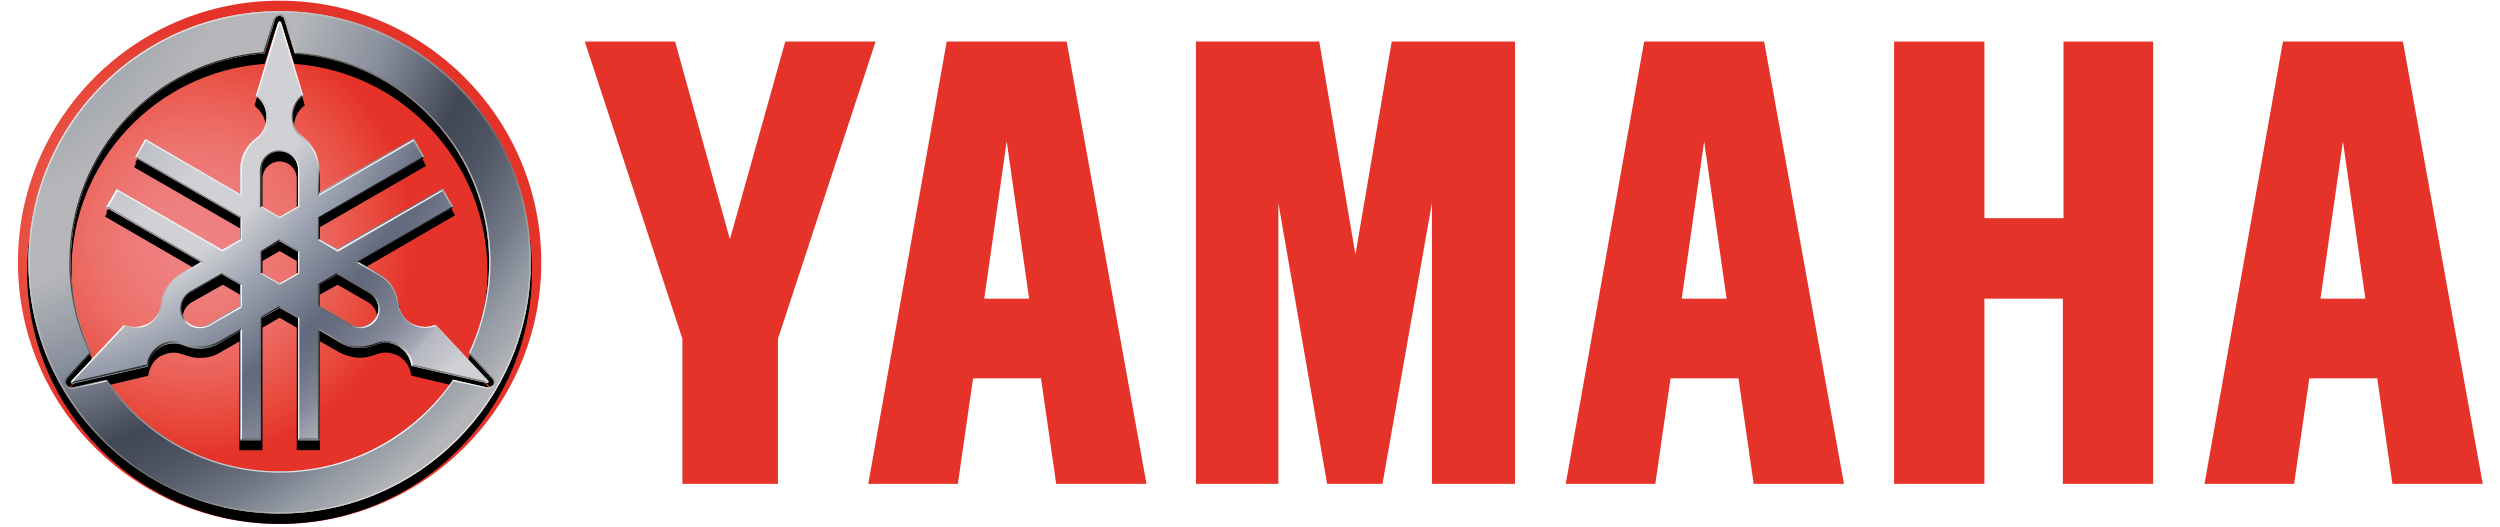 <svg xmlns="http://www.w3.org/2000/svg" xmlns:xlink="http://www.w3.org/1999/xlink" width="128" height="27" viewBox="0 0 179.03 38.19"><defs><radialGradient id="Dégradé_sans_nom_61" cx="21997.13" cy="-21586.04" fx="21997.13" fy="-21586.04" r="48.45" gradientTransform="translate(-9885.54 -9696.44) scale(.45 -.45)" gradientUnits="userSpaceOnUse"><stop offset="0" stop-color="#ef8284"/><stop offset=".1" stop-color="#ef8081"/><stop offset=".21" stop-color="#ee7b79"/><stop offset=".34" stop-color="#ed716b"/><stop offset=".46" stop-color="#eb6057"/><stop offset=".59" stop-color="#e84c3e"/><stop offset=".72" stop-color="#e5332a"/><stop offset="1" stop-color="#e5332a"/></radialGradient><radialGradient id="Dégradé_sans_nom_59" cx="-221.27" cy="-2827.97" fx="-221.27" fy="-2827.97" r="225.82" gradientTransform="translate(51.03 -803.02) scale(.28 -.28)" gradientUnits="userSpaceOnUse"><stop offset=".21" stop-color="#9ca4bb"/><stop offset=".29" stop-color="#b6bdd0"/><stop offset=".45" stop-color="#f2f3f9"/><stop offset=".53" stop-color="#f2f3f9"/><stop offset=".54" stop-color="#f2f3f9"/><stop offset=".64" stop-color="#a8b2c8"/><stop offset=".74" stop-color="#343b53"/><stop offset=".76" stop-color="#3a4159"/><stop offset=".79" stop-color="#485069"/><stop offset=".82" stop-color="#616981"/><stop offset=".86" stop-color="#868fa4"/><stop offset=".9" stop-color="#bbc4d5"/><stop offset=".93" stop-color="#dadee8"/><stop offset=".95" stop-color="#f2f3f9"/></radialGradient><radialGradient id="Dégradé_sans_nom_57" cx="-191.99" cy="-2857.25" fx="-191.99" fy="-2857.25" r="173.61" gradientTransform="translate(51.03 -803.02) scale(.28 -.28)" gradientUnits="userSpaceOnUse"><stop offset=".21" stop-color="#99a1b7"/><stop offset=".31" stop-color="#bdc1d2"/><stop offset=".46" stop-color="#f2f3f9"/><stop offset=".54" stop-color="#f2f3f9"/><stop offset=".55" stop-color="#f2f3f9"/><stop offset=".63" stop-color="#a1abc0"/><stop offset=".74" stop-color="#485370"/><stop offset=".76" stop-color="#4e5975"/><stop offset=".79" stop-color="#606a83"/><stop offset=".83" stop-color="#7e859f"/><stop offset=".87" stop-color="#afb4c6"/><stop offset=".88" stop-color="#c9ccda"/><stop offset=".91" stop-color="#dcdde8"/><stop offset=".94" stop-color="#f2f3f9"/></radialGradient><linearGradient id="Dégradé_sans_nom_55" x1="-2.05" y1="-936.69" x2="23.54" y2="-962.29" gradientTransform="translate(8.5 -930.5) scale(1 -1)" gradientUnits="userSpaceOnUse"><stop offset="0" stop-color="#edecec"/><stop offset=".64" stop-color="#676767"/><stop offset="1" stop-color="#e6e5e5"/></linearGradient><linearGradient id="Dégradé_sans_nom_53" x1="12.15" y1="-943.46" x2="9.32" y2="-943.46" gradientTransform="translate(8.5 -930.5) scale(1 -1)" gradientUnits="userSpaceOnUse"><stop offset="0" stop-color="#fff"/><stop offset=".18" stop-color="#cdcccb"/><stop offset=".37" stop-color="#9e9d9d"/><stop offset=".55" stop-color="#7c7c7c"/><stop offset=".72" stop-color="#636363"/><stop offset=".88" stop-color="#535252"/><stop offset="1" stop-color="#4e4d4d"/></linearGradient><linearGradient id="Dégradé_sans_nom_51" x1="8.93" y1="-937.62" x2="8.93" y2="-944.27" gradientTransform="translate(8.5 -930.5) scale(1 -1)" gradientUnits="userSpaceOnUse"><stop offset="0" stop-color="#bcbec0"/><stop offset=".11" stop-color="#c3c5c6"/><stop offset=".28" stop-color="#d8d8d9"/><stop offset=".48" stop-color="#fff"/><stop offset="1" stop-color="#e7e6e8"/></linearGradient><linearGradient id="Dégradé_sans_nom_49" x1="12.15" y1="-943.46" x2="9.32" y2="-943.46" gradientTransform="translate(8.5 -930.5) scale(1 -1)" gradientUnits="userSpaceOnUse"><stop offset="0" stop-color="#f1f1f1"/><stop offset=".06" stop-color="#e6e5e5"/><stop offset=".27" stop-color="#b7b7b7"/><stop offset=".48" stop-color="#959594"/><stop offset=".68" stop-color="#7b7b7b"/><stop offset=".86" stop-color="#6c6c6c"/><stop offset="1" stop-color="#676767"/></linearGradient><linearGradient id="Dégradé_sans_nom_47" x1="12.6" y1="-937.43" x2="12.6" y2="-945.12" gradientTransform="translate(8.5 -930.5) scale(1 -1)" gradientUnits="userSpaceOnUse"><stop offset="0" stop-color="#4e4d4d"/><stop offset=".07" stop-color="#535252"/><stop offset=".15" stop-color="#616262"/><stop offset=".24" stop-color="#7a7a7a"/><stop offset=".34" stop-color="#9c9b9b"/><stop offset=".44" stop-color="#c8c8c8"/><stop offset=".54" stop-color="#fdfdfd"/><stop offset=".54" stop-color="#fff"/><stop offset=".63" stop-color="#cac9c9"/><stop offset=".71" stop-color="#9d9d9d"/><stop offset=".8" stop-color="#7b7b7b"/><stop offset=".87" stop-color="#616262"/><stop offset=".94" stop-color="#535252"/><stop offset="1" stop-color="#4e4d4d"/></linearGradient><linearGradient id="Dégradé_sans_nom_45" x1="5.78" y1="-952.99" x2="5.53" y2="-952.54" gradientTransform="translate(8.5 -930.5) scale(1 -1)" gradientUnits="userSpaceOnUse"><stop offset="0" stop-color="#fff"/><stop offset="1" stop-color="#676767"/></linearGradient><linearGradient id="Dégradé_sans_nom_43" x1="-2.59" y1="-956.55" x2="-2.48" y2="-956.67" gradientTransform="translate(8.5 -930.5) scale(1 -1)" gradientUnits="userSpaceOnUse"><stop offset="0" stop-color="#fff"/><stop offset=".08" stop-color="#e3e4e3"/><stop offset=".25" stop-color="#aeafae"/><stop offset=".42" stop-color="#828282"/><stop offset=".59" stop-color="#616160"/><stop offset=".74" stop-color="#484747"/><stop offset=".88" stop-color="#383838"/><stop offset="1" stop-color="#333"/></linearGradient><linearGradient id="Dégradé_sans_nom_41" x1="7.78" y1="-953.77" x2="1.66" y2="-956.59" gradientTransform="translate(8.5 -930.5) scale(1 -1)" gradientUnits="userSpaceOnUse"><stop offset="0" stop-color="#1a1a1a"/><stop offset=".12" stop-color="#1d1d1d"/><stop offset=".23" stop-color="#282828"/><stop offset=".33" stop-color="#3b3b3b"/><stop offset=".43" stop-color="#565555"/><stop offset=".53" stop-color="#777"/><stop offset=".63" stop-color="#9d9d9d"/><stop offset=".63" stop-color="#9a9a9a"/><stop offset=".76" stop-color="#656564"/><stop offset=".86" stop-color="#3b3b3b"/><stop offset=".95" stop-color="#222323"/><stop offset="1" stop-color="#1a1a1a"/></linearGradient><linearGradient id="Dégradé_sans_nom_39" x1="5.49" y1="-952.68" x2="5.02" y2="-951.61" gradientTransform="translate(8.5 -930.5) scale(1 -1)" gradientUnits="userSpaceOnUse"><stop offset="0" stop-color="#676767"/><stop offset="1" stop-color="#333"/></linearGradient><linearGradient id="Dégradé_sans_nom_37" x1="5.59" y1="-950.46" x2="-.69" y2="-953.78" gradientTransform="translate(8.5 -930.5) scale(1 -1)" gradientUnits="userSpaceOnUse"><stop offset="0" stop-color="#dfdfdf"/><stop offset=".15" stop-color="#d5d5d5"/><stop offset=".41" stop-color="#bbbbba"/><stop offset=".59" stop-color="#a5a4a5"/><stop offset=".62" stop-color="#bdbdbd"/><stop offset=".68" stop-color="#dadada"/><stop offset=".73" stop-color="#eee"/><stop offset=".78" stop-color="#fbfbfb"/><stop offset=".83" stop-color="#fff"/><stop offset="1" stop-color="#acacac"/></linearGradient><linearGradient id="Dégradé_sans_nom_35" x1="18.19" y1="-953.01" x2="17.07" y2="-952.28" gradientTransform="translate(8.5 -930.5) scale(1 -1)" gradientUnits="userSpaceOnUse"><stop offset="0" stop-color="#fff"/><stop offset="0" stop-color="#fff"/><stop offset=".25" stop-color="#c8c8c8"/><stop offset=".49" stop-color="#9d9d9d"/><stop offset=".7" stop-color="#7f7f7f"/><stop offset=".87" stop-color="#6e6e6e"/><stop offset="1" stop-color="#676767"/></linearGradient><linearGradient id="Dégradé_sans_nom_33" x1="16.26" y1="-951.88" x2="22.02" y2="-951.88" gradientTransform="translate(8.5 -930.5) scale(1 -1)" gradientUnits="userSpaceOnUse"><stop offset="0" stop-color="#dfdfdf"/><stop offset=".15" stop-color="#d5d5d5"/><stop offset=".41" stop-color="#bbbbba"/><stop offset=".59" stop-color="#a5a4a5"/><stop offset=".65" stop-color="#bdbdbd"/><stop offset=".74" stop-color="#dadada"/><stop offset=".83" stop-color="#eee"/><stop offset=".91" stop-color="#fbfbfb"/><stop offset="1" stop-color="#fff"/></linearGradient><linearGradient id="Dégradé_sans_nom_31" x1="17.35" y1="-954.27" x2="16.24" y2="-953.54" gradientTransform="translate(8.5 -930.5) scale(1 -1)" gradientUnits="userSpaceOnUse"><stop offset="0" stop-color="#fff"/><stop offset=".12" stop-color="#f8f8f8"/><stop offset=".31" stop-color="#e3e4e3"/><stop offset=".52" stop-color="#c5c5c5"/><stop offset=".76" stop-color="#989898"/><stop offset="1" stop-color="#676767"/></linearGradient><linearGradient id="Dégradé_sans_nom_29" x1="25.08" y1="-956.67" x2="24.94" y2="-956.73" gradientTransform="translate(8.5 -930.5) scale(1 -1)" gradientUnits="userSpaceOnUse"><stop offset="0" stop-color="#cccbcb"/><stop offset=".12" stop-color="#b8b8b8"/><stop offset=".32" stop-color="#9f9f9f"/><stop offset=".53" stop-color="#8c8c8c"/><stop offset=".75" stop-color="#828282"/><stop offset="1" stop-color="gray"/></linearGradient><linearGradient id="Dégradé_sans_nom_13" x1="13.51" y1="-955.63" x2="20.39" y2="-955.63" gradientTransform="translate(8.5 -930.5) scale(1 -1)" gradientUnits="userSpaceOnUse"><stop offset="0" stop-color="#989898"/><stop offset=".09" stop-color="#939393"/><stop offset=".19" stop-color="#848585"/><stop offset=".3" stop-color="#707070"/><stop offset=".41" stop-color="#4f4f4f"/><stop offset=".52" stop-color="#262626"/><stop offset=".55" stop-color="#1a1a1a"/><stop offset=".6" stop-color="#202020"/><stop offset=".66" stop-color="#323232"/><stop offset=".73" stop-color="#4e4e4e"/><stop offset=".8" stop-color="#767676"/><stop offset=".88" stop-color="#a7a7a7"/><stop offset=".97" stop-color="#e6e5e5"/><stop offset="1" stop-color="#fff"/></linearGradient><linearGradient id="Dégradé_sans_nom_9" x1="11.88" y1="-932.96" x2="9.57" y2="-932.96" gradientTransform="translate(8.5 -930.5) scale(1 -1)" gradientUnits="userSpaceOnUse"><stop offset="0" stop-color="#cccbcb"/><stop offset="1" stop-color="#3d3d3d"/></linearGradient><linearGradient id="Dégradé_sans_nom_27" x1="28.56" y1="-952.97" x2="7.1" y2="-931.51" gradientTransform="translate(8.5 -930.5) scale(1 -1)" gradientUnits="userSpaceOnUse"><stop offset="0" stop-color="#fff"/><stop offset="1" stop-color="#241a16"/></linearGradient><linearGradient id="Dégradé_sans_nom_12" x1="24.75" y1="-958.48" x2="25.27" y2="-957.39" gradientTransform="translate(8.5 -930.5) scale(1 -1)" gradientUnits="userSpaceOnUse"><stop offset="0" stop-color="#fff"/><stop offset=".14" stop-color="#fafafa"/><stop offset=".31" stop-color="#ebebeb"/><stop offset=".48" stop-color="#d4d4d4"/><stop offset=".67" stop-color="#b3b3b3"/><stop offset=".86" stop-color="#898989"/><stop offset="1" stop-color="#676767"/></linearGradient><linearGradient id="Dégradé_sans_nom_12-2" x1="24.65" y1="-958.44" x2="25.18" y2="-957.34" xlink:href="#Dégradé_sans_nom_12"/><linearGradient id="Dégradé_sans_nom_27-2" x1="17" y1="-964.53" x2="-4.46" y2="-943.07" xlink:href="#Dégradé_sans_nom_27"/><linearGradient id="Dégradé_sans_nom_11" x1="-3.13" y1="-958.56" x2="-3.78" y2="-957.18" gradientTransform="translate(8.5 -930.5) scale(1 -1)" gradientUnits="userSpaceOnUse"><stop offset="0" stop-color="#f1f1f1"/><stop offset="1" stop-color="#1a1a1a"/></linearGradient><linearGradient id="Dégradé_sans_nom_11-2" x1="-3.21" y1="-958.59" x2="-3.85" y2="-957.21" xlink:href="#Dégradé_sans_nom_11"/><linearGradient id="Dégradé_sans_nom_27-3" x1="19.82" y1="-961.71" x2="-1.64" y2="-940.25" xlink:href="#Dégradé_sans_nom_27"/><linearGradient id="Dégradé_sans_nom_9-2" x1="11.88" y1="-932.98" x2="9.57" y2="-932.98" xlink:href="#Dégradé_sans_nom_9"/></defs><g id="moto"><g id="moto-yamaha"><polygon points="136.16 3.01 136.16 35.04 142.7 35.04 142.7 21.63 148.38 21.63 148.38 35.04 154.92 35.04 154.92 3.01 148.43 3.01 148.43 15.8 142.7 15.8 142.7 3.01 136.16 3.01" style="fill:#e5332a;"/><polygon points="85.6 3.01 85.6 35.04 91.57 35.04 91.57 14.7 95.1 35.04 99.11 35.04 102.69 14.7 102.69 35.04 108.71 35.04 108.71 3.01 99.78 3.01 97.15 18.43 94.53 3.01 85.6 3.01" style="fill:#e5332a;"/><polygon points="47.88 3.01 51.85 17.33 55.86 3.01 62.4 3.01 55.33 24.54 55.33 35.04 48.41 35.04 48.41 24.54 41.34 3.01 47.88 3.01" style="fill:#e5332a;"/><path d="m76.24,3.01h-8.69l-5.68,32.03h6.49l1.1-7.64h4.92l1.1,7.64h6.54l-5.78-32.03Zm-4.34,7.26l1.62,11.36h-3.25l1.62-11.36Z" style="fill:#e5332a;"/><path d="m126.75,3.01h-8.69l-5.68,32.03h6.49l1.1-7.64h4.92l1.1,7.64h6.54l-5.78-32.03Zm-4.34,7.26l1.62,11.36h-3.25l1.62-11.36Z" style="fill:#e5332a;"/><path d="m173.01,3.01h-8.69l-5.68,32.03h6.49l1.1-7.64h4.92l1.1,7.64h6.54l-5.78-32.03Zm-4.34,7.26l1.62,11.36h-3.25l1.62-11.36Z" style="fill:#e5332a;"/><path d="m.29,19C.29,8.55,8.78.05,19.24.05c10.46,0,18.95,8.5,18.95,18.95s-8.5,18.95-18.95,18.95S.29,29.46.29,19Z" style="fill:url(#Dégradé_sans_nom_61);"/><path d="m19.24,1.38c10.07,0,18.28,8.16,18.28,18.28h0c0,10.07-8.16,18.28-18.28,18.28h0C9.17,37.95.95,29.79.95,19.67h0C1,9.55,9.17,1.38,19.24,1.38ZM6.78,28.12c2.72,3.96,7.3,6.59,12.46,6.59h0c5.16,0,9.74-2.63,12.46-6.59h0l.05-.05,2.58.57h.05c.1,0,.19-.05.24-.14h0s.05-.1.05-.14h0s0-.14-.05-.19h0l-1.81-1.91v-.05c.95-1.96,1.48-4.2,1.48-6.54h0c0-7.92-6.16-14.47-13.94-15.04h-.05l-.81-2.53c0-.14-.1-.19-.24-.19h0c-.14,0-.24.1-.29.19h0l-.81,2.53h-.05c-7.78.57-13.94,7.07-13.94,14.99h0c0,2.34.53,4.58,1.48,6.54h0l.05.05-1.77,1.96s-.05.1-.05.19h0s0,.1.05.14h0c.05.1.14.14.24.14h.05l2.58-.53h0Z"/><path d="m20.48,32.61v-8.88l-1.24-.72-1.24.72v8.88h-1.67v-7.88l-1.43.81c-.48.29-.95.38-1.48.38h0c-.38,0-.76-.1-1.15-.24h0c-.24-.1-.48-.14-.72-.14h0c-.29,0-.62.1-.91.24h0c-.53.29-.81.81-.91,1.38h0v.05l-5.44,1.29h-.05s-.14-.05-.14-.1h0s-.05-.05-.05-.1h0s0-.1.05-.1h0l3.87-4.11h.05c.24.1.48.14.72.14h0c.29,0,.62-.1.91-.24h0c.53-.29.81-.81.91-1.34h0c.1-.86.62-1.72,1.43-2.2h0l1.43-.81-6.83-3.96.86-1.43,7.69,4.44,1.24-.72v-1.43l-7.69-4.44.86-1.43,6.83,3.96v-1.62c0-.95.48-1.81,1.15-2.34h0c.43-.33.72-.86.72-1.43h0c0-.57-.29-1.15-.72-1.48h0l-.1-.14,1.67-5.39c0-.1.1-.14.19-.14h0c.1,0,.14.05.19.14h0l1.58,5.39-.05.05c-.43.33-.72.86-.72,1.48h0c0,.57.29,1.15.72,1.43h0c.72.53,1.15,1.38,1.15,2.34h0v1.62l6.83-3.96.86,1.43-7.69,4.44v1.43l1.24.72,7.69-4.44.86,1.43-6.83,3.96,1.43.81c.81.48,1.34,1.29,1.43,2.2h0c.05.53.38,1.05.91,1.34h0c.29.14.62.24.91.24h0c.24,0,.48-.05.72-.14h.05l3.82,4.15h0s.05.1.05.14h0v.1h0s-.1.1-.14.1h-.05l-5.49-1.29v-.05c-.05-.53-.38-1.05-.91-1.38h0c-.29-.14-.62-.24-.91-.24h0c-.24,0-.48.05-.72.14h0c-.38.14-.76.24-1.15.24h0c-.48,0-1-.14-1.48-.38h0l-1.43-.81v7.88h-1.67Zm1.67-11.27v1.43l2.24,1.29c.19.1.43.19.62.19h0c.43,0,.86-.24,1.1-.62h0c.1-.19.19-.43.19-.62h0c0-.43-.24-.86-.62-1.1h0l-2.24-1.29-1.29.72h0Zm-9.31.57c-.38.24-.62.67-.62,1.1h0c0,.19.05.43.19.62h0c.24.38.67.62,1.1.62h0c.19,0,.43-.05.62-.19h0l2.24-1.29v-1.43l-1.24-.72-2.29,1.29h0Zm6.4-.72l.05-.05-.05.05h0Zm-1.24-2.29v1.43l1.24.72,1.24-.72v-1.43l-1.24-.72-1.24.72h0Zm0-3.34l1.24.72,1.24-.72v-2.63c0-.67-.57-1.24-1.24-1.24h0c-.67,0-1.24.57-1.24,1.24h0v2.63h0Z"/><path d="m19.24,1.15C9.21,1.15,1.05,9.31,1.05,19.34s8.16,18.19,18.19,18.19,18.19-8.16,18.19-18.19c0-10.03-8.12-18.19-18.19-18.19Zm15.09,27.31l-2.53-.57c-2.72,4.01-7.3,6.64-12.51,6.64s-9.79-2.63-12.51-6.64l-2.53.57c-.14,0-.29-.05-.38-.19-.1-.14-.05-.29,0-.43l1.77-1.91c-.95-2.01-1.48-4.2-1.48-6.59,0-7.97,6.21-14.51,14.04-15.13l.76-2.48c.05-.14.19-.24.33-.24s.29.1.33.24l.76,2.48c7.83.57,14.04,7.11,14.04,15.13,0,2.34-.53,4.58-1.48,6.59l1.77,1.91c.1.1.1.29.05.43s-.29.19-.43.19Z"/><path d="m34.33,27.98l-3.82-4.06c-.53.24-1.15.19-1.72-.1-.53-.29-.86-.86-.95-1.43h0c-.1-.86-.57-1.67-1.38-2.15l-1.53-.91,6.87-3.96-.76-1.34-7.64,4.39-1.34-.76v-1.53l7.64-4.39-.76-1.34-6.87,3.96v-1.77c0-.95-.43-1.77-1.15-2.29h0c-.48-.33-.76-.91-.76-1.53s.29-1.19.76-1.53l-1.58-5.25s-.05-.05-.1-.05-.1.05-.1.05l-1.62,5.35c.48.33.76.91.76,1.53s-.29,1.19-.76,1.53h0c-.72.53-1.15,1.34-1.15,2.29v1.77l-6.83-4.01-.76,1.34,7.64,4.39v1.53l-1.34.76-7.64-4.39-.76,1.29,6.87,3.96-1.53.91c-.81.48-1.29,1.29-1.38,2.15h0c-.05.57-.38,1.1-.95,1.43-.53.29-1.15.33-1.72.1l-3.82,4.06s-.05.1,0,.1c0,.05.05.05.1.05l5.44-1.24c.05-.57.38-1.1.95-1.43.53-.29,1.15-.33,1.67-.1h0c.81.33,1.72.33,2.53-.14l1.53-.91v7.92h1.53v-8.83l1.34-.76,1.34.76v8.83h1.53v-7.92l1.53.91c.81.48,1.77.48,2.53.14h0c.53-.24,1.15-.19,1.67.1.53.33.86.86.95,1.43l5.44,1.24s.1,0,.1-.05c.05-.05.05-.1,0-.1Zm-15.09-7.11l-1.34-.76v-1.53l1.34-.76,1.34.76v1.53l-1.34.76Zm-1.34-8.21c0-.72.57-1.34,1.34-1.34s1.34.57,1.34,1.34v2.67l-1.34.76-1.34-.76v-2.67h0Zm-3.82,11.22c-.62.38-1.43.14-1.81-.48s-.14-1.43.48-1.81l2.29-1.34,1.34.76v1.53l-2.29,1.34Zm12.13-.48c-.38.62-1.19.86-1.81.48l-2.29-1.34v-1.53l1.34-.76,2.29,1.34c.62.33.86,1.15.48,1.81Z"/><path d="m19.24.81C9.21.81,1.05,8.98,1.05,19s8.16,18.19,18.19,18.19,18.19-8.16,18.19-18.19c0-10.07-8.12-18.19-18.19-18.19Zm15.09,27.26l-2.53-.57c-2.77,4.01-7.35,6.64-12.56,6.64s-9.79-2.63-12.51-6.64l-2.53.57c-.14,0-.29-.05-.38-.19-.1-.14-.05-.29,0-.43l1.77-1.91c-.95-2.01-1.48-4.2-1.48-6.59,0-7.97,6.16-14.51,14.04-15.09l.76-2.48c.05-.14.19-.24.33-.24s.29.1.33.24l.76,2.48c7.88.57,14.08,7.11,14.08,15.13,0,2.34-.53,4.58-1.48,6.59l1.77,1.91c.1.1.1.29.05.43-.14.1-.29.19-.43.14Z" style="fill:url(#Dégradé_sans_nom_59);"/><path d="m34.33,27.59l-3.82-4.06c-.53.24-1.15.19-1.72-.1-.53-.29-.86-.86-.95-1.43h0c-.1-.86-.57-1.67-1.38-2.15l-1.53-.91,6.87-3.96-.76-1.34-7.64,4.39-1.34-.76v-1.53l7.64-4.39-.76-1.34-6.87,3.96v-1.77c0-.95-.43-1.77-1.15-2.29h0c-.48-.33-.76-.91-.76-1.53s.29-1.19.76-1.53l-1.58-5.25s-.05-.05-.1-.05-.1.05-.1.05l-1.62,5.35c.48.33.76.91.76,1.53s-.29,1.19-.76,1.53h0c-.72.53-1.15,1.34-1.15,2.29v1.77l-6.83-4.01-.76,1.34,7.64,4.39v1.53l-1.34.76-7.64-4.39-.76,1.34,6.87,3.96-1.53.91c-.81.48-1.29,1.29-1.38,2.15h0c-.05.57-.38,1.1-.95,1.43-.53.29-1.15.33-1.72.1l-3.82,4.06s-.05.1,0,.1c0,.05.05.05.1.05l5.44-1.24c.05-.57.38-1.1.95-1.43.53-.29,1.15-.33,1.67-.1h0c.81.33,1.72.33,2.53-.14l1.53-.91v7.92h1.53v-8.83l1.34-.76,1.34.76v8.83h1.53v-7.97l1.53.91c.81.48,1.77.48,2.53.14h0c.53-.24,1.15-.19,1.67.1.53.33.86.86.95,1.43l5.44,1.24s.1,0,.1-.05t0-.1Zm-15.09-7.07l-1.34-.76v-1.53l1.34-.76,1.34.76v1.53l-1.34.76Zm-1.34-8.26c0-.72.57-1.34,1.34-1.34s1.34.57,1.34,1.34v2.67l-1.34.76-1.34-.76v-2.67h0Zm-3.82,11.22c-.62.38-1.43.14-1.81-.48s-.14-1.43.48-1.81l2.29-1.34,1.34.76v1.53l-2.29,1.34Zm12.13-.48c-.38.62-1.19.86-1.81.48l-2.29-1.34v-1.53l1.34-.76,2.29,1.34c.62.38.86,1.19.48,1.81Z" style="fill:url(#Dégradé_sans_nom_57);"/><g style="fill:none; opacity:.4;"><path d="m19.24.81C9.21.81,1.05,8.98,1.05,19s8.16,18.19,18.19,18.19,18.19-8.16,18.19-18.19c0-10.07-8.12-18.19-18.19-18.19Zm15.09,27.26l-2.53-.57c-2.77,4.01-7.35,6.64-12.56,6.64s-9.79-2.63-12.51-6.64l-2.53.57c-.14,0-.29-.05-.38-.19-.1-.14-.05-.29,0-.43l1.77-1.91c-.95-2.01-1.48-4.2-1.48-6.59,0-7.97,6.16-14.51,14.04-15.09l.76-2.48c.05-.14.19-.24.33-.24s.29.1.33.24l.76,2.48c7.88.57,14.08,7.11,14.08,15.13,0,2.34-.53,4.58-1.48,6.59l1.77,1.91c.1.1.1.29.05.43-.14.1-.29.19-.43.14Z" style="fill:#fff;"/><g style="fill:none; opacity:.81;"><path d="m19.24.81C9.21.81,1.05,8.98,1.05,19s8.16,18.19,18.19,18.19,18.19-8.16,18.19-18.19c0-10.07-8.12-18.19-18.19-18.19Zm15.09,27.26l-2.53-.57c-2.77,4.01-7.35,6.64-12.56,6.64s-9.79-2.63-12.51-6.64l-2.53.57c-.14,0-.29-.05-.38-.19-.1-.14-.05-.29,0-.43l1.77-1.91c-.95-2.01-1.48-4.2-1.48-6.59,0-7.97,6.16-14.51,14.04-15.09l.76-2.48c.05-.14.19-.24.33-.24s.29.1.33.24l.76,2.48c7.88.57,14.08,7.11,14.08,15.13,0,2.34-.53,4.58-1.48,6.59l1.77,1.91c.1.1.1.29.05.43-.14.1-.29.19-.43.14Z" style="fill:#303234;"/></g></g><g style="fill:none; opacity:.35;"><path d="m34.33,27.59l-3.82-4.06c-.53.24-1.15.19-1.72-.1-.53-.29-.86-.86-.95-1.43h0c-.1-.86-.57-1.67-1.38-2.15l-1.53-.91,6.87-3.96-.76-1.34-7.64,4.39-1.34-.76v-1.53l7.64-4.39-.76-1.34-6.87,3.96v-1.77c0-.95-.43-1.77-1.15-2.29h0c-.48-.33-.76-.91-.76-1.53s.29-1.19.76-1.53l-1.58-5.25s-.05-.05-.1-.05-.1.05-.1.05l-1.62,5.35c.48.33.76.91.76,1.53s-.29,1.19-.76,1.53h0c-.72.53-1.15,1.34-1.15,2.29v1.77l-6.83-4.01-.76,1.34,7.64,4.39v1.53l-1.34.76-7.64-4.39-.76,1.34,6.87,3.96-1.53.91c-.81.48-1.29,1.29-1.38,2.15h0c-.05.57-.38,1.1-.95,1.43-.53.29-1.15.33-1.72.1l-3.82,4.06s-.05.1,0,.1c0,.05.05.05.1.05l5.44-1.24c.05-.57.38-1.1.95-1.43.53-.29,1.15-.33,1.67-.1h0c.81.33,1.72.33,2.53-.14l1.53-.91v7.92h1.53v-8.83l1.34-.76,1.34.76v8.83h1.53v-7.97l1.53.91c.81.48,1.77.48,2.53.14h0c.53-.24,1.15-.19,1.67.1.53.33.86.86.95,1.43l5.44,1.24s.1,0,.1-.05t0-.1Zm-15.09-7.07l-1.34-.76v-1.53l1.34-.76,1.34.76v1.53l-1.34.76Zm-1.34-8.26c0-.72.57-1.34,1.34-1.34s1.34.57,1.34,1.34v2.67l-1.34.76-1.34-.76v-2.67h0Zm-3.82,11.22c-.62.38-1.43.14-1.81-.48s-.14-1.43.48-1.81l2.29-1.34,1.34.76v1.53l-2.29,1.34Zm12.13-.48c-.38.62-1.19.86-1.81.48l-2.29-1.34v-1.53l1.34-.76,2.29,1.34c.62.38.86,1.19.48,1.81Z" style="fill:#fff;"/><g style="fill:none; opacity:.6;"><path d="m34.33,27.59l-3.82-4.06c-.53.24-1.15.19-1.72-.1-.53-.29-.86-.86-.95-1.43h0c-.1-.86-.57-1.67-1.38-2.15l-1.53-.91,6.87-3.96-.76-1.34-7.64,4.39-1.34-.76v-1.53l7.64-4.39-.76-1.34-6.87,3.96v-1.77c0-.95-.43-1.77-1.15-2.29h0c-.48-.33-.76-.91-.76-1.53s.29-1.19.76-1.53l-1.58-5.25s-.05-.05-.1-.05-.1.05-.1.05l-1.62,5.35c.48.33.76.91.76,1.53s-.29,1.19-.76,1.53h0c-.72.53-1.15,1.34-1.15,2.29v1.77l-6.83-4.01-.76,1.34,7.64,4.39v1.53l-1.34.76-7.64-4.39-.76,1.34,6.87,3.96-1.53.91c-.81.48-1.29,1.29-1.38,2.15h0c-.05.57-.38,1.1-.95,1.43-.53.29-1.15.33-1.72.1l-3.82,4.06s-.05.1,0,.1c0,.05.05.05.1.05l5.44-1.24c.05-.57.38-1.1.95-1.43.53-.29,1.15-.33,1.67-.1h0c.81.33,1.72.33,2.53-.14l1.53-.91v7.92h1.53v-8.83l1.34-.76,1.34.76v8.83h1.53v-7.97l1.53.91c.81.48,1.77.48,2.53.14h0c.53-.24,1.15-.19,1.67.1.53.33.86.86.95,1.43l5.44,1.24s.1,0,.1-.05t0-.1Zm-15.09-7.07l-1.34-.76v-1.53l1.34-.76,1.34.76v1.53l-1.34.76Zm-1.34-8.26c0-.72.57-1.34,1.34-1.34s1.34.57,1.34,1.34v2.67l-1.34.76-1.34-.76v-2.67h0Zm-3.82,11.22c-.62.38-1.43.14-1.81-.48s-.14-1.43.48-1.81l2.29-1.34,1.34.76v1.53l-2.29,1.34Zm12.13-.48c-.38.62-1.19.86-1.81.48l-2.29-1.34v-1.53l1.34-.76,2.29,1.34c.62.38.86,1.19.48,1.81Z" style="fill:#48474b;"/></g></g><path d="m19.24.81C9.21.81,1.05,8.98,1.05,19s8.16,18.19,18.19,18.19,18.19-8.16,18.19-18.19c0-10.07-8.12-18.19-18.19-18.19Zm12.79,30.98c-3.29,3.29-7.78,5.3-12.79,5.3s-9.5-2.01-12.79-5.3c-3.25-3.29-5.3-7.83-5.3-12.79S3.15,9.5,6.45,6.21C9.74,2.91,14.27.91,19.24.91s9.5,2.01,12.79,5.3c3.29,3.29,5.3,7.78,5.3,12.79s-2.01,9.5-5.3,12.79Z" style="fill:url(#Dégradé_sans_nom_55);"/><polygon points="19.24 15.8 19.24 15.71 17.9 14.94 17.86 14.99 19.24 15.8" style="fill:#eaeaea;"/><path d="m19.24,10.98v-.1c-.76,0-1.43.62-1.43,1.43v2.72h0l.1-.05h0v-2.67c0-.76.62-1.34,1.34-1.34Z" style="fill:url(#Dégradé_sans_nom_53);"/><polygon points="19.24 17.33 17.86 18.19 17.86 18.19 17.9 18.24 17.9 18.24 19.24 17.47 19.24 17.33" style="fill:#1a1a1a;"/><path d="m19.24,1.67h0v-.1s-.1.05-.1.05l-1.62,5.35.1-.05,1.62-5.25Z" style="fill:#fff;"/><path d="m16.52,14.23v-1.96c0-.91.43-1.72,1.1-2.2h0c.48-.38.81-.95.81-1.58s-.29-1.19-.76-1.58l-.1.05c.48.33.76.91.76,1.53s-.29,1.19-.76,1.53h0c-.72.53-1.15,1.34-1.15,2.29v1.77l.1.14Z" style="fill:url(#Dégradé_sans_nom_51);"/><polygon points="8.78 11.41 16.42 15.8 16.42 15.8 16.52 15.75 16.52 15.75 8.88 11.36 8.78 11.41" style="fill:gray;"/><polygon points="16.42 17.33 16.52 17.38 16.52 17.38 16.52 15.75 16.42 15.8 16.42 17.33" style="fill:#f1f1f1;"/><polygon points="8.88 11.36 9.55 10.22 9.5 10.07 8.78 11.41 8.88 11.36" style="fill:#fff;"/><polygon points="16.42 14.08 9.5 10.07 9.55 10.22 16.52 14.23 16.42 14.08" style="fill:#eaeaea;"/><polygon points="19.24 15.8 19.24 15.71 20.58 14.94 20.67 14.99 19.24 15.8" style="fill:#f1f1f1;"/><path d="m19.24,10.98v-.1c.76,0,1.43.62,1.43,1.43v2.72h0l-.1-.05h0v-2.67c0-.76-.57-1.34-1.34-1.34Z" style="fill:url(#Dégradé_sans_nom_49);"/><polygon points="19.24 17.33 20.67 18.19 20.67 18.19 20.58 18.24 20.58 18.24 19.24 17.47 19.24 17.33" style="fill:gray;"/><path d="m19.24,1.67h0v-.1s.1.05.1.05l1.62,5.35-.1-.05-1.62-5.25Z" style="fill:#f1f1f1;"/><path d="m22.01,14.23v-1.96c0-.91-.43-1.72-1.1-2.2h0c-.48-.38-.81-.95-.81-1.58s.29-1.19.76-1.58l.1.05c-.48.33-.76.91-.76,1.53s.29,1.19.76,1.53h0c.72.53,1.15,1.34,1.15,2.29v1.77l-.1.14Z" style="fill:url(#Dégradé_sans_nom_47);"/><polygon points="29.74 11.41 22.1 15.8 22.1 15.8 22.01 15.75 22.01 15.75 29.6 11.36 29.74 11.41" style="fill:#1a1a1a;"/><polygon points="22.1 17.33 22.01 17.38 22.01 17.38 22.01 15.75 22.1 15.8 22.1 17.33" style="fill:#4e4d4d;"/><polygon points="29.6 11.36 28.93 10.22 28.98 10.07 29.74 11.41 29.6 11.36" style="fill:#b1b1b1;"/><polygon points="22.1 14.08 28.98 10.07 28.93 10.22 22.01 14.23 22.1 14.08" style="fill:#f1f1f1;"/><polygon points="16.52 20.58 16.42 20.62 16.42 22.15 16.52 22.2 16.52 20.58" style="fill:#f1f1f1;"/><path d="m12.32,23.01l-.1.05c.38.67,1.24.91,1.96.53l2.34-1.34h0l-.1-.05h0l-2.29,1.34c-.67.33-1.48.1-1.81-.53Z" style="fill:url(#Dégradé_sans_nom_45);"/><polygon points="17.86 19.81 19.24 20.62 19.24 20.62 19.24 20.53 19.24 20.53 17.9 19.76 17.86 19.81" style="fill:#eaeaea;"/><path d="m4.25,27.64h0l-.1.05s.05.05.1.05l5.44-1.24-.1-.1-5.35,1.24Z" style="fill:url(#Dégradé_sans_nom_43);"/><path d="m16.52,23.77l-1.67.95c-.76.43-1.67.48-2.48.14h0c-.57-.24-1.19-.24-1.77.1-.53.33-.91.86-.95,1.43l.1.1c.05-.57.38-1.1.95-1.43.53-.29,1.15-.33,1.67-.1h0c.81.33,1.72.33,2.53-.14l1.53-.91.1-.14Z" style="fill:url(#Dégradé_sans_nom_41);"/><polygon points="17.9 31.84 17.9 23.01 17.9 23.01 17.86 22.96 17.86 22.96 17.86 31.75 17.9 31.84" style="fill:#4e4d4d;"/><polygon points="19.24 22.25 19.24 22.15 19.24 22.15 17.86 22.96 17.9 23.01 19.24 22.25" style="fill:#1a1a1a;"/><polygon points="17.86 31.75 16.52 31.75 16.42 31.84 17.9 31.84 17.86 31.75" style="fill:#676767;"/><polygon points="16.42 23.92 16.42 31.84 16.52 31.75 16.52 23.77 16.42 23.92" style="fill:#f1f1f1;"/><polygon points="16.52 20.58 16.42 20.62 15.09 19.86 15.09 19.76 16.52 20.58" style="fill:gray;"/><path d="m12.32,23.01l-.1.05c-.38-.67-.14-1.53.53-1.96l2.34-1.34h0v.1h0l-2.29,1.34c-.67.38-.86,1.19-.48,1.81Z" style="fill:url(#Dégradé_sans_nom_39);"/><polygon points="17.86 19.81 17.86 18.19 17.86 18.19 17.9 18.24 17.9 18.24 17.9 19.76 17.86 19.81" style="fill:#4e4d4d;"/><path d="m4.25,27.64h0l-.1.05v-.1l3.82-4.06.05.1-3.77,4.01Z" style="fill:#fff;"/><path d="m13.75,19l-1.67.95c-.76.43-1.24,1.24-1.34,2.05h0c-.1.62-.43,1.15-.95,1.48-.53.33-1.19.33-1.72.14l-.05-.1c.53.24,1.15.19,1.72-.1.53-.29.86-.86.95-1.43h0c.1-.86.57-1.67,1.38-2.15l1.53-.91.14.05h0Z" style="fill:url(#Dégradé_sans_nom_37);"/><polygon points="7.45 13.7 15.09 18.09 15.09 18.09 15.09 18.24 15.09 18.24 7.5 13.84 7.45 13.7" style="fill:#eaeaea;"/><polygon points="16.42 17.33 16.52 17.38 16.52 17.38 15.09 18.24 15.09 18.09 16.42 17.33" style="fill:#f1f1f1;"/><polygon points="7.5 13.84 6.83 14.99 6.68 14.99 7.45 13.7 7.5 13.84" style="fill:#fff;"/><polygon points="13.56 19 6.68 14.99 6.83 14.99 13.75 19 13.56 19" style="fill:gray;"/><polygon points="22.01 20.58 22.1 20.62 23.39 19.86 23.39 19.76 22.01 20.58" style="fill:#1a1a1a;"/><path d="m26.21,23.01l.1.05c.38-.67.14-1.53-.53-1.96l-2.39-1.34h0v.1h0l2.29,1.34c.67.38.91,1.19.53,1.81Z" style="fill:url(#Dégradé_sans_nom_35);"/><polygon points="20.67 19.81 20.67 18.19 20.67 18.19 20.58 18.24 20.58 18.24 20.58 19.76 20.67 19.81" style="fill:#f1f1f1;"/><path d="m34.28,27.64h0l.1.05v-.1l-3.82-4.06v.1l3.72,4.01Z" style="fill:#cccbcb;"/><path d="m24.78,19l1.67.95c.76.43,1.24,1.24,1.34,2.05h0c.1.62.43,1.15,1,1.48.53.33,1.19.33,1.72.14v-.1c-.53.24-1.15.19-1.72-.1-.53-.29-.86-.86-.95-1.43h0c-.1-.86-.57-1.67-1.38-2.1l-1.53-.91s-.14,0-.14,0Z" style="fill:url(#Dégradé_sans_nom_33);"/><polygon points="31.08 13.7 23.44 18.09 23.44 18.09 23.44 18.24 23.44 18.24 31.03 13.84 31.08 13.7" style="fill:#f1f1f1;"/><polygon points="22.1 17.33 22.01 17.38 23.44 18.24 23.44 18.09 22.1 17.33" style="fill:#eaeaea;"/><polygon points="31.03 13.84 31.7 14.99 31.84 15.04 31.08 13.7 31.03 13.84" style="fill:#b1b1b1;"/><polygon points="24.92 19 31.84 15.04 31.7 14.99 24.78 19 24.92 19" style="fill:#1a1a1a;"/><polygon points="22.01 20.58 22.1 20.62 22.1 22.15 22.01 22.2 22.01 20.58" style="fill:#4e4d4d;"/><path d="m26.21,23.01l.1.05c-.38.67-1.24.91-1.96.53l-2.34-1.34h0l.1-.05h0l2.29,1.34c.62.33,1.43.1,1.81-.53Z" style="fill:url(#Dégradé_sans_nom_31);"/><polygon points="20.67 19.81 19.24 20.62 19.24 20.62 19.24 20.53 19.24 20.53 20.58 19.76 20.67 19.81" style="fill:#fff;"/><path d="m34.28,27.64h0l.1.05s-.05.05-.1.05l-5.44-1.24.1-.1,5.35,1.24Z" style="fill:url(#Dégradé_sans_nom_29);"/><path d="m22.01,23.77l1.67.95c.76.43,1.67.48,2.48.14h0c.57-.24,1.19-.19,1.77.1.53.33.91.86.95,1.43l-.1.1c-.05-.57-.38-1.1-.95-1.43-.53-.29-1.15-.33-1.67-.1h0c-.81.33-1.72.33-2.53-.14l-1.53-.91-.1-.14Z" style="fill:url(#Dégradé_sans_nom_13);"/><polygon points="20.58 31.84 20.58 23.01 20.58 23.01 20.67 22.96 20.67 22.96 20.67 31.75 20.58 31.84" style="fill:#f1f1f1;"/><polygon points="19.24 22.25 19.24 22.15 19.24 22.15 20.67 22.96 20.58 23.01 19.24 22.25" style="fill:gray;"/><polygon points="20.67 31.75 22.01 31.75 22.1 31.84 20.58 31.84 20.67 31.75" style="fill:#676767;"/><polygon points="22.1 23.92 22.1 31.84 22.01 31.75 22.01 23.77 22.1 23.92" style="fill:#4e4d4d;"/><path d="m19.62,1.38l.76,2.48.05-.1-.76-2.43h0c-.1-.19-.24-.29-.43-.29v.1c.14.05.29.1.38.24Z" style="fill:url(#Dégradé_sans_nom_9);"/><path d="m34.52,19c0-8.02-6.21-14.61-14.04-15.18l-.05.1c7.78.53,13.99,7.07,13.99,15.09,0,2.34-.53,4.58-1.48,6.59h.1c.91-2.01,1.48-4.25,1.48-6.59Z" style="fill:url(#Dégradé_sans_nom_27);"/><path d="m34.71,27.4l-1.72-1.86h-.1l1.77,1.91c.1.1.1.29.05.43l.1.05c.05-.1.05-.14.05-.24-.05-.1-.05-.19-.14-.29Z" style="fill:url(#Dégradé_sans_nom_12);"/><path d="m34.66,27.88c-.1.14-.24.19-.38.19l-2.53-.57.05.1,2.48.53h.1c.14,0,.33-.1.43-.24h-.14Z" style="fill:url(#Dégradé_sans_nom_12-2);"/><path d="m31.8,27.55c-2.77,3.96-7.35,6.59-12.56,6.59s-9.79-2.63-12.51-6.64l-.05.14c2.77,4.01,7.35,6.59,12.56,6.59s9.83-2.63,12.56-6.59v-.1Z" style="fill:url(#Dégradé_sans_nom_27-2);"/><path d="m4.15,28.17h.05l2.48-.53.05-.1-2.53.57c-.14,0-.29-.05-.38-.19l-.1.05c.1.1.24.19.43.19Z" style="fill:url(#Dégradé_sans_nom_11);"/><path d="m3.77,27.4c-.05.1-.1.19-.1.29s0,.14.05.24l.1-.05c-.1-.14-.05-.29,0-.43l1.77-1.91h-.1l-1.72,1.86Z" style="fill:url(#Dégradé_sans_nom_11-2);"/><path d="m4.01,19c0,2.34.53,4.58,1.48,6.59h.1c-.95-2.01-1.48-4.2-1.48-6.59,0-8.02,6.16-14.56,14.04-15.13l-.05-.1c-7.92.62-14.08,7.21-14.08,15.23Z" style="fill:url(#Dégradé_sans_nom_27-3);"/><path d="m18.81,1.38l-.76,2.43.1.05.76-2.48c.05-.14.19-.24.33-.24v-.05c-.19,0-.33.1-.43.29Z" style="fill:url(#Dégradé_sans_nom_9-2);"/><rect id="_Slice_" width="179.03" height="38.19" style="fill:none;"/></g></g></svg>